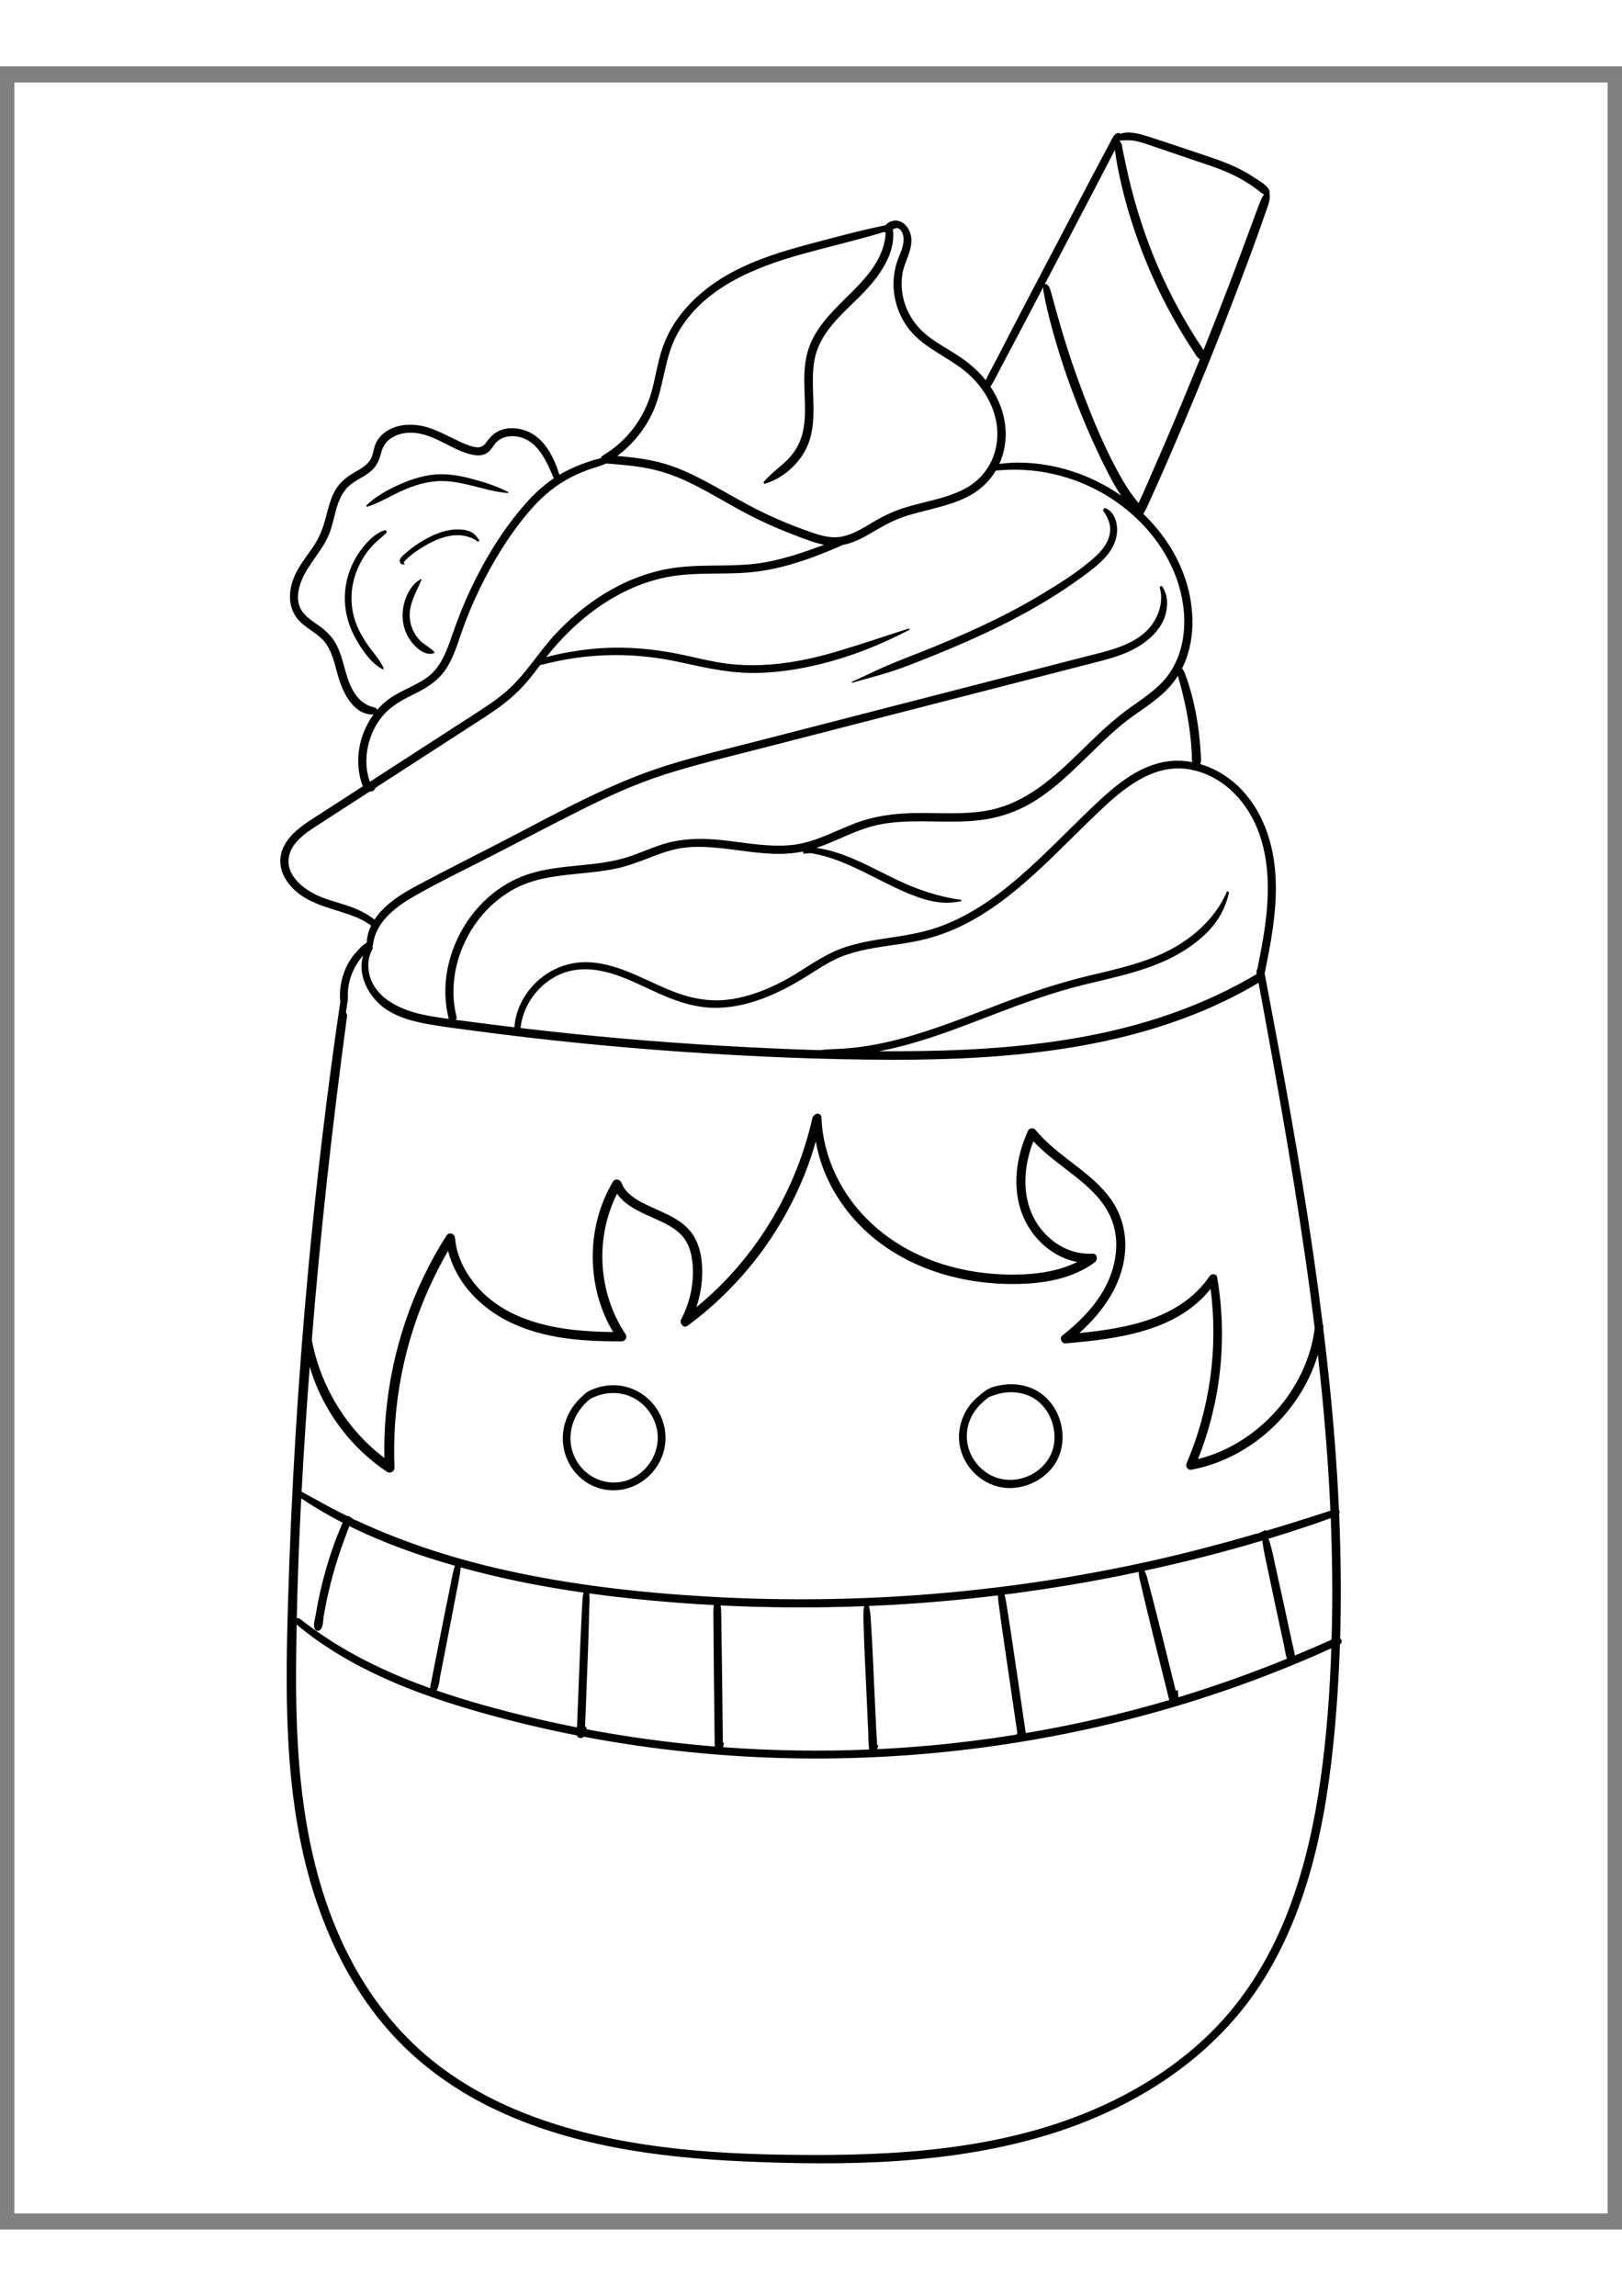 <?xml version="1.0" encoding="utf-8"?>
<!-- Generator: Adobe Illustrator 27.5.0, SVG Export Plug-In . SVG Version: 6.00 Build 0)  -->
<svg xmlns="http://www.w3.org/2000/svg" xmlns:xlink="http://www.w3.org/1999/xlink" viewBox="0 0 3000 4000" width="595" height="842" preserveAspectRatio="xMidYMid meet" data-scaled="true">
<rect x="0" y="0" width="3000" height="4000" fill="#808080" stroke="none"/>
<g id="Layer_3">
	<rect x="26.643" y="29.786" style="fill:#FFFFFF;" width="2946.714" height="3940.429"/>
</g>
<g id="Layer_2">
	<g>
		<path d="M1118.892,2631.725c45.169,7.807,88.677-18.519,105.382-60.591c15.477-38.979,3.173-84.239-29.318-110.62
			c-18.133-14.723-40.664-22.573-64.086-21.674c-11.951,0.459-23.796,3.021-34.84,7.599c-0.208,0.086-0.417,0.176-0.626,0.263
			c-0.24,0.098-0.483,0.196-0.727,0.305c-4.609,1.942-9.281,4.136-12.982,7.518c-1.071,0.979-2.074,2.028-3.028,3.125
			c-7.997,6.767-14.977,14.74-20.79,23.449c-11.998,17.974-18.038,39.953-16.783,61.532
			C1043.645,2586.47,1075.073,2624.151,1118.892,2631.725z M1067.214,2492.311c5.056-8.732,11.35-16.55,18.76-23.398
			c2.014-1.861,4.114-3.635,6.244-5.373c2.241-0.875,4.462-1.775,6.615-2.759c8.152-3.724,17.157-6.181,26.069-7.131
			c17.815-1.898,35.805,1.69,51.157,11.02c29.939,18.195,46.417,54.223,38.591,88.623c-8.53,37.492-41.737,66.087-80.859,65.365
			c-37.987-0.7-69.675-28.659-77.03-65.509C1052.606,2532.326,1056.619,2510.611,1067.214,2492.311z"/>
		<path d="M1870.325,2628.882c41.135-1.294,80.592-28.113,91.631-68.66c10.755-39.503-4.848-85.269-39.239-108.117
			c-19.608-13.026-44.092-17.341-67.199-14.147c-10.752,1.486-23.151,4.198-32.152,10.546c-4.633,3.268-9.338,6.629-13.31,10.703
			c-11.127,8.414-20.099,20.115-26.125,32.224c-9.81,19.718-12.883,42.111-7.81,63.621
			C1786.238,2597.952,1825.973,2630.278,1870.325,2628.882z M1793.305,2504.789c6.885-18.59,20.079-32.219,35.356-43.885
			c6.826-2.766,13.994-5.261,21.097-6.92c16.974-3.966,35.17-2.891,51.424,3.504c33.045,13.003,51.355,49.013,49.003,83.448
			c-2.456,35.949-30.04,63.312-64.389,70.996c-37.447,8.378-73.86-10.935-90.094-45.345
			C1786.503,2547.09,1785.845,2524.929,1793.305,2504.789z"/>
		<path d="M2478.688,2906.873c2.221-76.54,1.411-153.146-1.852-229.665c1.403-2.378,1.15-5.494-0.33-7.593
			c-3.635-81.212-10.013-162.321-18.47-243.143c-3.267-31.222-6.856-62.408-10.672-93.569c0.066-0.556,0.14-1.11,0.204-1.668
			c0.219-1.914-0.182-3.455-0.977-4.631c-20.987-169.799-49.574-338.706-80.772-506.865c-8.805-47.463-17.916-94.869-26.759-142.325
			c14.158-69.895,27.844-141.35,16.59-212.676c-9.763-61.876-39.724-121.698-94.046-155.664
			c-12.958-8.102-27.068-14.539-41.772-18.877c2.736-6.177,1.245-13.933,0.886-20.493c-0.429-7.837-1.025-15.664-1.783-23.476
			c-1.547-15.937-3.691-31.843-6.647-47.581c-2.893-15.398-6.265-30.794-10.712-45.823c-2.342-7.914-4.727-15.868-7.592-23.611
			c-1.907-5.153-3.808-11.668-7.685-15.856c24.934-49.551,23.76-110.438,6.85-162.942c-15.141-47.013-43.146-88.931-78.654-123.019
			c4.869-6.81,7.856-14.428,11.384-22.204c4.645-10.239,9.266-20.49,13.865-30.75c8.364-18.662,16.542-37.407,24.666-56.175
			c16.556-38.243,32.794-76.624,48.718-115.135c32.044-77.498,62.688-155.561,91.981-234.14
			c8.214-22.034,16.446-44.072,24.262-66.25c3.737-10.603,7.449-21.214,11.138-31.833c3.81-10.969,8.949-22.308,7.96-33.99
			c-0.081-0.955-0.436-1.83-0.968-2.557c0.778-1.248,1.034-2.776,0.363-4.438c-4.194-10.381-17.61-17.423-26.656-23.448
			c-10.881-7.247-22.279-13.72-34.079-19.347c-24.053-11.471-49.555-19.505-74.767-27.966c-27.307-9.164-54.602-18.36-81.995-27.266
			c-16.176-5.259-40.844-13.828-58.711-7.02c-0.603-1.345-1.949-2.186-3.476-1.782c-7.177,1.898-9.367,7.004-12.674,13.207
			c-4.452,8.351-8.855,16.728-13.282,25.091c-8.117,15.334-16.236,30.666-24.352,46.001c-16.479,31.139-32.72,62.406-49.071,93.612
			c-32.702,62.412-65.741,124.661-98.053,187.276c-9.167,17.762-18.333,35.525-27.5,53.287
			c-6.618,12.825-14.017,25.606-20.115,38.825c-0.52-0.653-1.035-1.309-1.564-1.955c-14.104-17.251-31.231-31.496-49.82-43.677
			c-19.185-12.572-39.765-23.272-57.681-37.702c-33.766-27.196-52.189-70.458-44.938-113.786
			c3.756-22.443,19.013-43.599,16.233-66.87c-2.091-17.509-16.476-35.93-36.063-30.136c-4.92,1.455-8.652,4.005-11.428,7.53
			c-46.799,9.586-93.123,22.133-139.245,34.374c-49.804,13.219-99.65,28.335-145.201,52.889
			c-38.53,20.77-73.614,48.883-99.421,84.454c-13.074,18.021-23.278,38.04-30.091,59.241c-8.111,25.241-11.723,51.625-18.881,77.119
			c-13.849,49.326-45.936,91.726-90.121,117.824c-2.068,1.222-3.2,2.941-3.604,4.767c-0.359,0.084-0.699,0.157-1.07,0.246
			c-8.306,2.004-16.498,4.485-24.566,7.298c-14.812,5.165-29.37,11.311-43.195,18.738c-2.674,1.436-5.3,2.947-7.901,4.496
			c-9.435-30.905-25.927-64.93-56.351-79.083c-13.832-6.435-29.502-8.807-44.52-5.69c-15.411,3.2-25.632,12.43-34.358,24.969
			c-5.95,8.55-13.033,10.414-22.974,8.197c-9.854-2.198-19.318-6.597-28.422-10.837c-18.166-8.461-35.814-18.266-54.92-24.534
			c-28.234-9.262-63.385-8.32-86.306,12.892c-4.658,4.31-8.61,9.577-11.356,15.302c-4.01,8.36-4.6,17.604-7.986,26.128
			c-5.913,14.886-21.815,22.156-34.669,29.958c-13.877,8.424-25.663,18.515-33.538,32.949c-8.123,14.889-12.095,31.562-16.38,47.837
			c-4.682,17.781-10.43,34.262-20.302,49.904c-10.445,16.549-23.166,31.648-32.614,48.831
			c-17.645,32.086-21.272,71.748,8.328,97.841c14.008,12.349,31.778,20.676,43.281,35.752
			c12.874,16.872,17.273,38.568,22.845,58.577c8.602,30.893,27.961,75.614,66.538,74.209c-8.031,10.976-14.485,23.124-19.251,35.887
			c-9.93,26.591-11.939,56.478-4.743,84c1.091,4.172,2.253,8.862,4.3,12.942c-1.435,0.927-2.869,1.855-4.304,2.782
			c-23.487,15.181-46.973,30.363-70.459,45.544c-18.542,11.985-38.118,23.415-53.919,39.039
			c-14.018,13.862-24.423,31.824-24.061,52.044c0.355,19.895,11.026,37.831,25.113,51.267
			c32.32,30.828,77.022,35.385,116.599,52.049c9.263,3.9,18.215,8.781,26.21,14.901c-1.011,2.092-1.958,4.221-2.816,6.401
			c-3.231,8.204-4.87,16.722-5.322,25.47c-6.815,3.272-13.956,11.24-17.343,14.866c-8.366,8.957-15.418,19.179-20.558,30.31
			c-5.036,10.905-8.594,22.345-10.282,34.248c-0.819,5.775-1.309,11.583-1.265,17.42c0.028,3.667-0.177,7.525,0.835,10.84
			c-24.253,164.176-43.93,328.949-59.303,494.242c-19.089,205.259-31.507,411.163-37.593,617.214
			c-5.662,191.693-7.18,389.558,59.242,572.281c28.935,79.597,70.11,155.094,126.101,218.956
			c52.532,59.917,117.855,107.712,189.243,142.774c144.147,70.799,307.957,92.904,466.759,100.052
			c188.797,8.498,385.507,6.119,567.53-50.175c160.015-49.488,306.848-143.12,396.393-287.427
			c91.654-147.706,120.359-325.104,133.622-495.604c3.184-40.942,5.391-81.929,6.736-122.936
			C2483.085,2915.252,2482.09,2909.751,2478.688,2906.873z M2329.761,1420.838c22.464,65.503,16.46,135.935,4.562,202.906
			c-2.692,15.152-5.68,30.25-8.713,45.337c-1.249,1.522-1.922,3.563-1.472,5.983c0.043,0.232,0.086,0.464,0.129,0.696
			c-0.108,0.534-0.215,1.069-0.323,1.604c-0.106,0.527-0.154,1.035-0.163,1.527c-91.562,54.347-192.403,89.699-296.544,110.934
			c-107.205,21.86-216.839,29.422-326.069,31.011c-25.133,0.366-50.276,0.451-75.422,0.316c17.287-3.247,34.427-7.264,51.407-11.888
			c55.205-15.031,108.512-36.081,161.884-56.492c53.7-20.536,107.633-40.112,163.498-53.974
			c56.253-13.958,114.299-24.949,166.298-51.657c24.4-12.532,47.301-28.538,66.375-48.333c18.99-19.708,31.829-43.592,37.693-70.346
			c0.505-2.303-3.019-4.138-4.05-1.708c-18.565,43.761-55.815,79.268-96.623,102.445c-49.353,28.029-105.821,39.641-160.424,52.85
			c-54.708,13.234-107.634,31.086-160.217,51.059c-52.127,19.799-103.934,40.627-157.314,56.893
			c-29.219,8.903-58.924,16.361-89.104,21.179c-14.97,2.389-30.082,4.127-45.206,5.167c-14.757,1.015-29.568,1.029-44.24,2.831
			c-58.495-1.736-116.964-4.468-175.329-7.797c-125.896-7.181-251.573-18.185-376.801-32.994c-0.261-0.031-0.522-0.063-0.783-0.094
			c5.423-52.927,48.6-100.08,101.789-107.464c58.747-8.156,113.396,26.73,165.356,48.45c27.908,11.666,56.893,20.598,87.336,21.567
			c32.401,1.031,64.706-6.136,94.867-17.601c30.979-11.776,59.794-27.956,87.718-45.664c14.708-9.327,29.407-18.771,45.124-26.338
			c15.376-7.403,31.75-12.459,48.349-16.295c32.165-7.433,65.149-10.251,97.538-16.466c29.001-5.565,56.967-14.667,83.698-27.218
			c52.561-24.679,98.633-61.25,141.297-100.19c43.586-39.781,84.118-82.745,127.36-122.886c44.167-41,98.643-81.262,162.44-67.15
			C2266.21,1314.427,2310.198,1363.791,2329.761,1420.838z M2186.342,1155.739c3.724,15.265,7.238,30.557,9.95,46.038
			c2.655,15.148,4.813,30.375,6.264,45.686c0.701,7.402,1.257,14.819,1.664,22.243c0.288,5.276-0.333,11.515,0.981,16.909
			c-8.984-1.731-18.118-2.656-27.287-2.664c-31.617-0.031-61.839,11.708-88.19,28.55c-26.289,16.802-49.311,38.205-71.803,59.67
			c-22.279,21.26-44.013,43.08-66.022,64.619c-43.011,42.092-87.28,83.789-138.256,116.198
			c-24.875,15.815-51.269,29.313-79.148,38.985c-31.249,10.841-63.783,15.631-96.366,20.529
			c-33.922,5.1-67.899,11.127-99.122,25.972c-31.171,14.82-58.76,36.218-89.249,52.358c-30.66,16.229-63.558,29.186-98.036,34.242
			c-32.195,4.721-63.86,0.609-94.482-9.924c-56.353-19.382-108.77-56.575-170.008-58.609
			c-55.751-1.852-106.689,32.788-127.511,84.269c-4.695,11.608-7.36,23.679-8.264,36.123c-27.251-3.274-54.484-6.709-81.695-10.301
			c-8.847-1.168-17.724-2.282-26.604-3.428c1.201-1.573,1.768-3.668,1.148-6.148c-15.506-62.018,2.109-128.909,40.639-179.112
			c19.42-25.302,44.466-46.359,73.166-60.354c36.218-17.66,77.115-21.291,116.637-25.262c21.274-2.138,42.614-4.371,63.574-8.706
			c20.567-4.254,40.092-11.362,59.615-18.968c19.654-7.657,39.433-15.264,60.324-18.774c20.13-3.383,40.807-3.036,61.093-1.451
			c41.728,3.259,83.032,12.442,125.036,11.799c13.703-0.21,27.328-1.629,40.713-4.345c0.022,1.041,0.419,2.081,1.161,2.833
			c-0.252-0.255,0.326,3.004,0.267,2.639c0.015,0.095,0.157,0.066,0.161-0.022c0.14-2.809,1.382-1.413,3.518-1.574
			c1.729-0.13,3.456-0.822,5.251-0.885c5.128-0.18,10.526,1.222,15.529,2.253c9.95,2.051,19.726,4.849,29.349,8.092
			c19.882,6.699,39.031,15.563,57.863,24.76c37.026,18.084,73.304,38.886,113.032,50.608c21.689,6.399,43.877,7.937,66.09,3.201
			c1.631-0.348,1.022-2.478-0.36-2.66c-40.48-5.344-79.902-18.78-116.688-36.235c-37.254-17.677-73.276-38.42-112.732-50.985
			c-10.934-3.482-22.095-6.276-33.421-8.145c-1.271-0.21-2.569-0.435-3.882-0.651c17.467-5.839,34.318-13.409,51.198-20.733
			c18.824-8.167,37.874-15.986,57.887-20.752c20.85-4.965,42.255-6.738,63.636-7.302c42.384-1.12,84.959,2.627,127.208-2.168
			c37.842-4.295,73.14-16.395,105.328-36.79c29.482-18.681,55.519-42.272,80.594-66.394c25.569-24.597,50.375-50.079,77.662-72.812
			c29.687-24.732,65.414-43.081,90.967-72.526c5.147-5.932,9.73-12.177,13.833-18.655c0.696,2.539,1.498,5.002,2.09,7.202
			C2182.573,1141.359,2184.58,1148.511,2186.342,1155.739z M2071.074,137.25c9.695-0.402,18.893-1.297,28.873,0.709
			c11.645,2.341,22.848,6.425,34.048,10.295c25.255,8.725,50.566,17.279,75.88,25.832c23.455,7.925,47.256,15.37,69.626,26.093
			c10.945,5.247,21.548,11.219,31.702,17.871c4.687,3.07,9.286,6.277,13.777,9.628c4.188,3.124,8.122,7.189,13.025,9.035
			c-4.816,6.278-7.23,13.546-10.193,21.175c-4.074,10.492-7.823,21.12-11.757,31.666c-7.151,19.17-14.196,38.379-21.341,57.552
			c-14.644,39.296-29.619,78.468-44.923,117.511c-7.849,20.023-15.775,40.016-23.776,59.978c-0.51-0.772-1.041-1.558-1.587-2.374
			c-4.096-6.118-8.119-12.284-12.071-18.495c-7.657-12.034-15.037-24.245-22.141-36.613c-14.436-25.134-27.731-50.931-39.851-77.26
			c-24.357-52.915-43.396-107.999-57.933-164.383c-4.136-16.041-7.799-32.182-11.168-48.399c-1.588-7.644-3.268-15.269-4.783-22.929
			c-1.176-5.951-1.156-12.41-5.871-15.873C2070.76,137.928,2070.937,137.592,2071.074,137.25z M2024.175,227.507
			c9.27-17.706,18.427-35.471,27.621-53.216l10.284-19.847c0.951,7.121,2.043,14.232,3.216,21.319
			c2.403,14.52,5.575,28.95,8.893,43.286c6.639,28.687,14.855,57.014,24.269,84.911c18.761,55.597,42.552,109.572,71.11,160.833
			c7.837,14.068,16.032,27.937,24.576,41.588c4.394,7.021,8.88,13.983,13.458,20.886c3.376,5.09,6.326,11.255,11.618,14.201
			c-20.773,51.495-42.065,102.78-63.984,153.8c-9.286,21.615-18.735,43.158-28.126,64.727c-4.493,10.32-9.01,20.63-13.55,30.93
			c-2.431,5.515-5.293,11.074-7.742,16.753c-1.06-1.476-2.227-2.857-3.24-4.102c-9.354-11.479-17.612-23.713-25.092-36.486
			c-31.107-53.114-55.162-111.427-76.757-168.944c-12.392-33.008-23.754-66.441-33.943-100.194
			c-4.953-16.407-9.742-32.878-14.306-49.397c-2.346-8.494-4.454-17.06-7.031-25.486c-2.09-6.833-3.023-15.712-9.2-19.961
			c-1.256-0.864-2.99-0.591-4.172,0.307C1962.776,344.78,1993.476,286.143,2024.175,227.507z M1854.021,551.518l24.427-45.957
			c16.535-31.109,32.8-62.36,49.141-93.571c0.773-1.477,1.547-2.954,2.32-4.432c-1.154,4.742,0.452,10.025,1.262,14.879
			c1.297,7.762,2.984,15.396,4.784,23.056c3.585,15.261,7.363,30.477,11.601,45.57c8.473,30.171,17.838,60.102,28.375,89.617
			c20.843,58.381,45.061,115.874,73.37,171.045c6.689,13.035,13.781,25.887,21.792,38.163c0.933,1.43,1.919,2.824,2.878,4.236
			c-0.661-0.463-1.31-0.946-1.974-1.404c-55.139-38.071-121.742-59.9-188.87-60.021c-11.624-0.021-23.27,0.958-34.808,2.564
			c5.208-11.409,8.795-23.741,10.547-36.767c5.093-37.868-5.971-74.946-26.924-106.084
			C1840.21,579.392,1846.822,565.061,1854.021,551.518z M1208.887,635.984c19.789-45.534,19.543-97.189,43.786-141.074
			c46.966-85.013,142.538-123.146,231.266-147.838c50.234-13.98,101.185-25.592,151.079-40.749c0.888,0.694,2.052,1.091,3.23,1.118
			c-4.31,71.361-71.939,111.561-113.399,163.262c-10.691,13.332-19.913,27.565-26.406,43.421
			c-6.869,16.772-9.703,34.782-10.596,52.807c-1.783,35.971,4.934,72.929-2.783,108.465c-4.261,19.619-13.549,36.52-27.486,50.923
			c-14.215,14.691-31.512,25.957-44.602,41.706c-1.323,1.592-0.127,4.392,2.156,3.704c34.009-10.244,65.193-38.454,78.852-71.234
			c14.437-34.648,10.195-73.132,9.529-109.673c-0.339-18.632,0.054-37.488,4.661-55.645c4.496-17.719,13.23-33.767,24.076-48.385
			c21.752-29.317,50.955-51.93,74.983-79.207c25.173-28.577,49.547-66.716,44.218-106.441c2.427-0.784,4.862-1.544,7.283-2.348
			c1.307,0.311,2.499,0.748,3.473,1.286c8.407,4.645,9.729,16.403,8.801,24.96c-1.312,12.084-7.363,23.367-11.327,34.705
			c-3.333,9.533-5.354,19.407-6.392,29.445c-4.182,40.402,10.965,82.216,40.333,110.287c30.938,29.572,72.542,44.623,103.106,74.724
			c29.405,28.958,49.374,68.206,47.863,110.142c-1.487,41.299-23.371,77.091-59.787,96.576
			c-34.727,18.581-74.906,23.559-112.081,35.326c-19.49,6.169-37.652,14.6-55.263,24.946c-18.475,10.854-36.953,23.12-58.128,27.944
			c-23.989,5.465-47.487-3.458-69.827-11.458c-23.306-8.346-46.229-17.726-68.684-28.147
			c-43.661-20.261-84.178-46.071-126.957-67.973c-20.927-10.715-42.603-20.296-65.204-26.897
			c-23.675-6.914-48.205-10.445-72.699-12.912c-4.747-0.478-9.499-0.904-14.252-1.31
			C1170.804,698.611,1194.361,669.409,1208.887,635.984z M638.739,1117.627c-4.41-16.037-8.494-32.316-16.036-47.242
			c-7.292-14.433-18.07-25.251-30.968-34.742c-12.62-9.287-27.348-17.505-35.17-31.655c-8.856-16.019-5.687-35.579,0.67-51.877
			c13.021-33.383,41.369-57.971,53.391-92.126c10.055-28.565,11.576-64.574,36.327-85.374c11.125-9.349,24.872-15,36.356-23.891
			c12.882-9.972,18.052-21.634,21.941-37.113c7.407-29.484,38.518-39.348,66.215-35.388c36.423,5.209,65.53,31.635,100.972,39.703
			c8.16,1.857,16.891,2.409,24.715-1.046c8.22-3.63,12.464-10.716,17.52-17.706c9.584-13.249,26.158-17.216,41.732-14.603
			c38.546,6.468,54.057,45.216,67.936,77.169c-19.745,13.308-37.325,29.719-53.025,47.627
			c-41.583,47.429-75.256,102.956-101.992,159.93c-13.542,28.858-24.763,58.516-35.183,88.617
			c-9.446,27.287-20.584,55.289-44.986,72.615c-23.351,16.58-51.552,24.669-74.1,42.591c-6.388,5.077-12.227,10.759-17.513,16.909
			c-0.417-2.054-1.845-3.836-4.545-4.414C659.821,1178.507,646.874,1147.209,638.739,1117.627z M679.1,1265.187
			c3.42-21.845,12.197-43.049,25.791-60.545c15.251-19.63,35.607-31.323,57.559-42.126c23.222-11.429,45.08-23.612,60.385-45.163
			c14.714-20.718,22.17-45.624,30.386-69.373c9.409-27.201,20.374-53.831,32.905-79.743
			c24.576-50.819,54.631-100.297,91.148-143.474c19.926-23.56,42.556-44.495,69.449-59.861
			c13.605-7.773,27.941-14.108,42.647-19.481c10.144-3.706,21.627-6.156,31.448-11.062c25.846,2.004,51.754,3.979,77.232,8.961
			c25.093,4.906,49.145,13.131,72.273,23.986c45.418,21.317,87.379,49.226,132.625,70.945
			c23.522,11.291,47.572,21.517,72.019,30.635c15.826,5.902,32.541,12.65,49.585,15.812
			c-35.732,12.945-71.539,25.614-109.117,32.361c-52.894,9.497-106.768,3.149-159.948,9.208
			c-87.918,10.016-166.258,58.018-226.298,121.476c-32.765,34.63-56.937,77.108-93.176,108.395
			c-19.27,16.637-40.831,30.347-62.164,44.137c-22.752,14.707-45.505,29.414-68.257,44.121
			c-40.477,26.164-80.955,52.329-121.433,78.493c-0.539-2.228-1.696-4.595-2.296-6.764c-1.543-5.576-2.723-11.279-3.393-17.027
			C677.161,1287.879,677.352,1276.346,679.1,1265.187z M688.875,1632.521c1.19-2.073,0.815-3.982-0.292-5.328
			c0.735-0.886,1.255-2.017,1.418-3.39c5.115-43.045,43.615-70.856,78.454-90.637c48.33-27.441,98.853-51.468,148.243-76.944
			c51.945-26.795,103.72-53.96,155.934-80.228c50.827-25.57,102.534-49.118,156.776-66.539
			c55.532-17.835,112.445-31.294,168.903-45.82c57.537-14.803,115.074-29.606,172.611-44.409
			c114.603-29.485,229.205-58.969,343.807-88.454c28.768-7.401,57.546-14.769,86.304-22.208
			c25.162-6.51,50.805-12.233,75.146-21.482c40.992-15.576,83.856-48.193,82.347-96.773c-0.315-10.145-3.191-19.236-8.378-27.931
			c-1.563-2.62-5.772-0.909-4.95,2.087c6.026,21.964,0.289,44.694-11.658,63.59c-12.875,20.363-33.621,33.634-55.544,42.637
			c-24.184,9.931-50.012,15.572-75.268,22.028c-28.308,7.237-56.595,14.557-84.89,21.843
			c-114.125,29.385-228.25,58.77-342.374,88.154l-171.187,44.077c-56.092,14.443-112.602,27.859-167.955,44.983
			c-109.102,33.753-209.196,90.91-310.234,143.052c-51.03,26.335-102.446,52.041-153.105,79.083
			c-29.167,15.569-61.692,35.271-80.346,63.893c-15.149-12.186-32.825-20.056-51.272-26.217
			c-19.928-6.655-40.904-11.447-59.668-21.12c-17.544-9.044-34.392-21.97-43.313-40.011c-8.645-17.482-5.028-36.917,6.534-52.086
			c12.555-16.471,30.93-27.636,48.056-38.71c22.75-14.711,45.5-29.422,68.25-44.133c7.477-4.834,14.953-9.669,22.429-14.503
			c3.477,0.374,6.983-0.657,9.225-3.734c0.767-1.052,1.23-2.121,1.462-3.177c34.094-22.046,68.188-44.093,102.283-66.139
			c22.383-14.473,44.766-28.947,67.149-43.421c21.145-13.674,42.635-26.969,62.856-42.003
			c19.621-14.587,37.164-30.976,52.602-49.954c6.802-8.361,13.312-16.95,19.838-25.524c0.352-0.06,0.69-0.112,1.065-0.185
			c5.574-1.098,11.058-2.664,16.595-3.946c11.471-2.656,23.027-5.008,34.635-6.984c23.059-3.925,46.347-6.152,69.717-6.997
			c46.552-1.682,92.569,3.096,138.011,13.148c46.005,10.176,91.19,20.278,138.608,19.651c46.484-0.614,92.687-8.831,137.438-21.074
			c51.163-13.997,99.241-34.134,146.304-58.41c1.399-0.722,0.433-3.031-1.075-2.55c-44.489,14.181-88.764,29.382-133.548,42.613
			c-44.559,13.165-90.406,22.69-136.925,24.64c-23.401,0.981-46.965,0.124-70.17-3.136c-23.386-3.286-46.354-8.893-69.385-14.006
			c-45.129-10.019-90.794-15.769-137.084-14.817c-25.739,0.529-51.441,3.125-76.821,7.416c-12.398,2.096-24.737,4.595-36.929,7.678
			c-3.059,0.773-6.132,1.543-9.193,2.356c3.924-5.006,7.91-9.965,12.033-14.816c54.75-64.416,127.601-116.886,211.77-133.247
			c50.67-9.849,102.601-3.969,153.723-8.808c50.924-4.821,99.92-20.745,146.953-40.267c8.035-3.335,16.013-6.76,23.944-10.308
			c18.84-3.465,36.133-12.496,52.625-22.151c19.165-11.221,37.844-22.299,58.968-29.495c39.048-13.301,80.907-18.364,118.132-36.886
			c22.733-11.311,40.97-28.183,53.361-48.864c64.216-6.816,129.504,5.764,186.733,35.773
			c59.156,31.019,109.329,79.905,138.036,140.58c28.281,59.774,35.497,137.355-1.464,195.131
			c-21.053,32.909-55.692,51.723-85.977,74.836c-27.925,21.312-53.03,45.872-78.121,70.375
			c-50.732,49.543-103.877,99.452-176.342,112.067c-41.51,7.227-84.055,4.009-125.953,4.256
			c-41.923,0.247-82.342,5.068-121.499,20.684c-37.755,15.057-74.152,35.048-115.323,38.788
			c-41.032,3.727-81.891-4.299-122.507-8.903c-41.215-4.672-81.268-4.208-120.804,9.569c-19.628,6.84-38.638,15.38-58.48,21.619
			c-20.254,6.368-41.241,9.894-62.289,12.376c-41.692,4.915-84.59,6.398-124.585,20.342c-29.767,10.378-56.759,27.76-79.148,49.897
			c-44.659,44.155-71.733,107.076-70.391,170.115c0.33,15.461,2.443,30.893,6.193,45.892c0.038,0.153,0.088,0.293,0.133,0.439
			c-15.825-2.152-31.615-4.563-47.208-7.8c-46.048-9.557-99.444-35.197-101.594-89.22
			C680.783,1653.177,683.252,1642.317,688.875,1632.521z M640.989,1763.101c0.407-3.033,0.829-6.064,1.239-9.097
			c-1.718-1.981-2.645-4.698-2-7.934c0.495-2.482,0.97-4.955,1.398-7.43c-0.25-1.314-0.194-2.782,0.29-4.389
			c0.401-1.332,0.682-2.61,0.885-3.88c0.252-2.377,0.428-4.767,0.475-7.184c0.016-0.808,0.116-1.56,0.288-2.258
			c-0.056-0.773-0.104-1.552-0.12-2.341c-0.117-5.805,0.199-11.652,1.097-17.39c1.755-11.207,5.248-22.208,10.395-32.319
			c4.616-9.066,10.245-17.477,17.04-25.019c-12.237,36.301,10.773,78.489,41.465,99.336c22.148,15.044,48.598,22.376,74.642,27.193
			c29.702,5.494,59.83,9.042,89.759,13.05c129.285,17.313,259.193,30.2,389.321,39.154c126.521,8.705,253.447,14.082,380.28,14.357
			c112.727,0.245,225.854-4.792,337.206-23.277c109.335-18.15,217.042-50.089,314.853-102.916
			c9.55-5.158,18.954-10.578,28.257-16.167c35.716,192.564,70.54,385.565,96.384,579.722c2.612,19.618,5.113,39.255,7.522,58.906
			c-11.405,92.889-74.488,176.955-156.712,219.676c-18.791,9.763-38.63,17.181-59.116,22.315
			c42.398-106.676,54.799-222.933,35.317-336.303c-1.205-7.012-10.601-6.702-13.93-1.821
			c-53.549,78.49-151.798,96.448-240.906,105.196c45.672-40.964,82.406-93.704,84.884-156.974
			c1.276-32.575-7.939-64.606-27.016-91.084c-17.346-24.077-40.265-42.955-63.561-60.998c-26.702-20.682-54.288-40.75-75.819-67.076
			c-3.233-3.953-11.078-2.942-13.206,1.702c-19.265,42.033-27.887,89.782-16.983,135.321c9.476,39.576,35.118,74.574,70.909,94.308
			c11.556,6.371,24,10.948,36.856,13.416c-30.774,15.334-65.528,21.391-99.98,22.889c-44.473,1.935-89.264-2.509-132.299-13.986
			c-82.7-22.056-156.858-71.441-201.26-145.611c-23.664-39.529-37.845-84.658-39.573-130.771c-0.284-7.563-9.901-8.804-13.047-3.646
			c-1.718,0.893-3.096,2.538-3.672,5.078c-25.827,113.97-82.647,219.944-164.334,303.643c-15.87,16.261-32.636,31.633-50.195,46.042
			c5.121-15.262,8.476-31.083,9.931-47.265c2.347-26.102,0.37-54.496-11.468-78.282c-18.369-36.91-60.022-48.591-94.263-65.554
			c-17.482-8.66-35.324-19.857-42.74-38.856c-2.621-6.715-11.767-8.938-15.862-2.073c-50.028,83.874-49.615,194.254,0.361,277.911
			c-97.039-0.736-206.581-16.057-265.531-101.932c-14.758-21.498-24.638-45.892-26.896-71.986
			c-0.717-8.285-11.101-11.727-15.851-4.293c-63.259,98.992-101.322,213.04-111.977,329.954c-2.454,26.932-3.349,53.974-2.8,81.001
			c-69.881-52.556-118.029-132.24-134.214-218.081C592.456,2157.148,614.607,1959.884,640.989,1763.101z M572.866,2404.638
			c16.731,56.597,47.619,108.558,89.797,150.688c16.295,16.277,34.229,30.866,53.331,43.722c5.661,3.809,13.996-1.199,13.707-7.865
			c-4.96-114.407,17.253-229.914,64.738-334.176c10.372-22.773,21.79-45.041,34.294-66.7c10.046,39.908,34.456,75.024,66.46,101.298
			c43.503,35.714,97.504,53.167,152.667,60.582c33.785,4.542,67.834,5.491,101.884,5.546c6.256,0.01,11.204-7.478,7.477-13.029
			c-51.18-76.235-57.215-178.224-15.959-259.902c17.01,23.862,46.158,35.128,72.849,47.244
			c16.269,7.385,33.034,15.441,45.627,28.441c17.215,17.773,21.598,43.438,21.864,67.297c0.347,31.15-7.283,61.9-21.815,89.421
			c-3.659,6.93,4.333,17.183,11.742,11.742c97.202-71.391,172.967-169.857,217.43-281.954c7.664-19.321,14.29-38.989,19.898-58.955
			c12.018,70.148,52.931,134.583,108.076,179.326c72.885,59.138,168.075,85.27,260.979,84.275
			c51.061-0.546,104.765-9.063,146.828-39.999c6.267-4.609,5.08-16.77-4.384-16.186c-45.908,2.834-87.756-26.423-108.401-66.325
			c-22.568-43.62-18.257-96.656-0.63-141.469c35.255,38.1,82.555,62.922,117.415,101.533c20.196,22.369,33.485,49.624,35.511,79.97
			c2.308,34.56-7.809,68.625-25.532,98.096c-18.888,31.41-45.497,57.275-74.11,79.827c-5.612,4.423-1.006,14.919,5.934,14.326
			c95.21-8.141,205.612-21.514,268.49-100.786c14.306,108.542-0.979,221.409-44.154,321.973c-2.926,6.815,1.848,13.723,9.446,12.287
			c98.121-18.552,183.015-90.306,222.055-181.645c4.361-10.203,8.022-20.52,11.07-30.982
			c10.845,95.874,18.991,192.083,23.273,288.452c-39.559,12.996-79.259,25.479-119.134,37.319c-0.412-0.534-0.803-1.083-1.209-1.622
			c-0.183,0.114-0.367,0.223-0.551,0.335c-0.231,0.157-0.474,0.304-0.726,0.443c-3.918,2.315-7.995,4.19-12.351,5.694
			c-1.053,0.363-2.148,0.501-3.24,0.455c-76.946,22.43-154.57,42.375-233.18,58.712c-128.544,26.713-258.817,44.944-389.756,54.546
			c-130.992,9.606-262.622,10.633-393.742,2.926c-125.437-7.373-251.046-21.596-373.768-49.102
			c-94.263-21.127-186.82-50.811-274.268-91.822c-1.275-0.205-2.531-0.621-3.706-1.268c-1.614-0.89-3.097-1.972-4.58-3.054
			l-4.582-3.055c0,0,0,0,0,0c-0.461-0.254-0.864-0.544-1.258-0.839c-0.58,0.213-1.158,0.43-1.75,0.625
			c-18.373-8.973-36.513-18.45-54.377-28.481c-10.191-5.723-20.512-11.205-30.739-16.863
			C561.915,2558.564,567.057,2481.53,572.866,2404.638z M1622.263,3104.066c-0.11-8.409-1.121-17.002-1.504-25.243l-1.575-33.909
			c-1.03-22.171-2.06-44.342-3.091-66.513c-1.03-22.168-1.84-44.36-3.154-66.512c-0.67-11.303-1.35-22.606-2.025-33.908
			c-0.613-10.269-0.935-21.048-3.953-30.97c14.451-0.608,28.898-1.311,43.339-2.129c65.332-3.699,130.549-9.535,195.51-17.473
			c0.076,9.147,1.718,18.55,2.897,27.474c1.492,11.288,2.986,22.581,4.615,33.85c3.255,22.514,6.567,45.02,9.85,67.53
			c6.123,41.977,12.312,83.945,18.511,125.912c-0.82,0.731-1.498,1.658-2.018,2.747c-53.214,8.569-106.723,15.311-160.408,20.146
			c-32.206,2.9-64.472,5.123-96.771,6.683c0.42-1.747,0.834-3.47,1.601-5.201C1624.623,3105.337,1623.746,3103.66,1622.263,3104.066
			z M1336.941,3099.209c-0.461-41.504-0.921-83.009-1.382-124.514c-0.251-22.582-0.603-45.162-0.948-67.743
			c-0.172-11.29-0.295-22.583-0.517-33.871c-0.173-8.806,0.074-18.217-1.212-27.103c88.415,4.401,177.025,4.844,265.482,1.377
			c-2.03,10.032-1.474,20.46-1.15,30.626c0.361,11.303,0.717,22.606,1.083,33.908c0.732,22.612,1.981,45.216,3.002,67.817
			c1.022,22.606,2.044,45.211,3.066,67.817c0.511,11.303,1.022,22.606,1.533,33.909c0.461,10.191,0.163,20.841,1.675,30.971
			c-89.968,3.768-180.153,2.356-269.953-4.325c0.316-2.248,0.525-4.509,1.166-6.743
			C1339.144,3100.088,1338.061,3099.125,1336.941,3099.209z M1878.274,2953.45c-3.279-22.06-6.557-44.121-9.836-66.182
			c-1.67-11.234-3.462-22.454-5.298-33.662c-1.485-9.069-2.621-18.75-5.225-27.719c62.024-7.833,123.807-17.565,185.22-29.224
			c21.083-4.002,42.129-8.243,63.138-12.683c-0.411,8.516,2.645,17.676,4.491,25.716c2.336,10.173,4.69,20.337,7.153,30.48
			c5.027,20.698,9.961,41.422,15.109,62.09c9.848,39.544,19.715,79.085,29.573,118.627c-19.353,5.705-38.784,11.178-58.311,16.352
			c-68.286,18.092-137.404,33.015-207.056,44.781C1890.941,3039.163,1884.642,2996.302,1878.274,2953.45z M2148.376,2898.034
			c-5.039-20.242-10.285-40.434-15.442-60.646c-2.578-10.107-5.248-20.186-7.952-30.26c-2.189-8.152-3.811-17.827-8.17-25.374
			c73.403-15.78,146.272-34.292,218.212-55.785c-0.06,0.478-0.081,0.982-0.017,1.534c2.141,18.318,6.625,36.458,10.38,54.498
			c3.826,18.384,7.623,36.774,11.586,55.128l11.608,53.767c2.027,9.387,4.054,18.775,6.081,28.163
			c1.783,8.259,2.823,17.433,5.596,25.514c-65.799,26.753-132.695,50.612-200.676,71.244c-0.356-3.89-0.974-7.781-0.859-11.83
			c0.044-1.549-2.156-2.12-2.906-0.787c-0.293,0.521-0.6,1.026-0.914,1.525C2166.064,2969.161,2157.228,2933.596,2148.376,2898.034z
			 M1082.181,3070.844c-0.011,0.006-0.022,0.01-0.034,0.015c1.578-40.233,3.121-80.467,4.599-120.705
			c0.811-22.098,1.711-44.194,2.299-66.299c0.3-11.266,0.649-22.532,0.9-33.8c0.183-8.242,1.147-17.799-0.26-26.327
			c54.246,7.491,108.775,13.017,163.294,17.209c22.405,1.723,44.831,3.169,67.269,4.382c-1.204,9.106-0.743,18.717-0.707,27.762
			c0.046,11.29,0.168,22.581,0.253,33.871c0.169,22.582,0.329,45.163,0.592,67.743l1.536,132.172
			c-79.57-6.472-158.791-17.125-237.227-31.95c0.103-0.632,0.208-1.264,0.32-1.896
			C1085.322,3071.289,1083.758,3070.132,1082.181,3070.844z M1079.275,2822.263c-2.119,8.073-2.073,17.095-2.572,25.192
			c-0.694,11.258-1.151,22.535-1.726,33.8c-1.151,22.526-2.009,45.063-2.933,67.6c-1.677,40.898-3.287,81.798-4.862,122.699
			c-40.169-7.924-80.124-16.942-119.802-27.067c-46.988-11.99-93.968-25.354-139.991-41.288c4.69-6.451,5.913-22.141,6.686-26.055
			c6.395-32.34,12.698-64.697,18.973-97.061c3.469-17.892,6.891-35.791,10.256-53.702c3.149-16.759,7.231-33.715,8.829-50.746
			c9.801,2.708,19.604,5.321,29.398,7.84C946.624,2800.218,1012.722,2812.752,1079.275,2822.263z M557.14,2648.044
			c24.561,16.489,50.192,31.425,76.599,45.015c-2.024,3.718-3.367,8.165-4.746,11.364c-3.478,8.064-6.636,16.252-9.68,24.489
			c-6.644,17.979-12.543,36.201-17.699,54.662c-5.043,18.055-9.42,36.296-13.119,54.675c-1.849,9.189-3.53,18.413-5.038,27.664
			c-1.278,7.841-5.576,18.917,0.381,25.354c1.668,1.802,4.781,2.152,6.857,0.885c7.435-4.536,6.429-16.814,7.734-24.634
			c1.543-9.245,3.26-18.461,5.144-27.643c3.851-18.763,8.411-37.379,13.661-55.8c5.135-18.018,10.87-35.89,17.211-53.519
			c3.305-9.19,6.794-18.313,10.195-27.468c0.289-0.777,0.82-2.182,1.345-3.861c62.351,30.845,128.715,54.453,195.376,73.376
			c-4.551,14.656-6.977,30.092-10.049,45.088c-3.307,16.14-6.606,32.28-9.819,48.439c-6.428,32.328-12.865,64.653-19.173,97.005
			c-1.495,7.664-2.989,15.327-4.484,22.991c-0.72,3.694-2.485,8.812-1.926,13.035c-70.587-25.201-138.717-56.744-200.906-99.077
			c-13.641-9.285-27.018-18.944-39.971-29.168c-1.975-1.559-4.228-1.721-6.158-1.062
			C550.442,2795.917,553.307,2721.955,557.14,2648.044z M2442.992,3163.545c-11.643,83.805-29.739,167.21-60.063,246.369
			c-30.212,78.868-73.512,152.967-132.053,214.193c-57.187,59.808-126.717,106.73-201.307,142.091
			c-170.547,80.85-362.604,96.475-548.832,95.94c-162.171-0.466-327.615-9.246-482.883-59.944
			c-73.852-24.114-144.799-58.367-206.704-105.635c-66.239-50.577-119.428-115.755-158.904-188.957
			c-89.138-165.292-105.594-356.21-104.68-540.76c0.141-28.469,0.519-56.946,1.07-85.427
			c98.161,81.649,219.79,128.273,341.392,162.696c58.345,16.516,117.397,30.53,176.916,42.167c1.416,5.519,8.984,6.524,12.88,2.504
			c64.918,12.299,130.378,21.752,196.093,28.423c131.574,13.356,264.288,15.349,396.214,6.153
			c130.883-9.122,261.056-29.172,388.569-60.073c127.493-30.895,252.276-72.729,372.565-125.074
			c9.736-4.237,19.429-8.565,29.086-12.971C2459.707,3004.911,2453.954,3084.646,2442.992,3163.545z M2463.634,2874.979
			c-0.204,11.418-0.469,22.842-0.789,34.268c-22.449,10.088-45.035,19.837-67.75,29.247c-1.086-7.081-3.199-14.187-4.684-21.063
			c-1.934-8.961-3.869-17.923-5.804-26.884c-3.961-18.348-7.923-36.697-11.884-55.046c-3.868-17.917-7.885-35.801-11.88-53.691
			c-4.16-18.633-7.547-37.795-13.366-55.994c-0.403-1.261-1.167-2.24-2.118-2.957c26.994-8.183,53.858-16.779,80.562-25.826
			c11.855-4.017,23.635-8.25,35.386-12.56C2463.883,2747.928,2464.771,2811.447,2463.634,2874.979z"/>
		<path d="M2044.995,817.196c-2.845-1.191-5.726,2.82-4.032,5.245c9.286,13.294,14.757,26.816,11.354,43.313
			c-3.694,17.904-16.339,32.164-29.734,43.866c-29.872,26.1-64.675,47.831-98.634,68.15
			c-70.502,42.183-145.781,75.698-222.095,105.826c-21.115,8.336-42.377,16.422-63.211,25.446
			c-21.121,9.149-41.713,19.446-62.733,28.797c-1.072,0.477-0.307,2.197,0.79,1.875c20.744-6.088,41.673-11.515,62.39-17.729
			c20.742-6.221,41.126-14.101,61.271-22.014c40.276-15.822,80.247-32.485,119.464-50.788c39.134-18.265,77.53-38.182,114.516-60.5
			c18.469-11.145,36.601-22.857,54.2-35.335c16.705-11.844,33.856-23.89,48.66-38.102c14.71-14.123,26.524-31.479,28.671-52.181
			C2067.643,845.968,2062.143,824.374,2044.995,817.196z"/>
		<path d="M679.501,814.248c20.318-6.417,38.873-17.635,58.04-26.714c20.13-9.535,41.578-17.197,63.799-19.837
			c47.446-5.637,91.126,17.398,137.661,21.368c1.125,0.096,1.551-1.62,0.574-2.121c-22.196-11.383-46.224-18.852-70.346-25.102
			c-23.132-5.993-46.745-9.5-70.609-6.472c-22.181,2.814-43.366,10.242-63.595,19.566c-20.445,9.424-40.818,20.841-57.066,36.664
			C676.849,812.683,677.98,814.729,679.501,814.248z"/>
		<path d="M709.527,1112.803c-5.513-12.148-13.164-21.553-21.324-32.022c-8.383-10.755-16.025-22.161-22.31-34.274
			c-11.229-21.64-16.928-45.309-15.668-69.705c1.171-22.683,8.174-44.707,19.435-64.364c5.647-9.857,12.341-19.041,20.219-27.239
			c7.654-7.965,16.596-14.415,24.4-22.185c2.148-2.138-0.016-6.178-3.033-5.211c-17.258,5.529-31.481,20.586-42.287,34.567
			c-11.529,14.916-20.022,31.948-25.299,50.043c-11.567,39.66-5.773,80.506,14.492,116.279
			c12.084,21.331,27.511,44.245,49.345,56.143C708.879,1115.589,710.122,1114.116,709.527,1112.803z"/>
		<path d="M870.931,860.831c-6.807-3.236-14.741-4.362-22.217-4.57c-16.706-0.466-33.172,4.351-48.243,11.212
			c-18.227,8.298-35.115,19.485-50.195,32.645c-4.196,3.662-12.71,9.808-10.54,16.547c1.31,4.066,5.629,5.671,9.108,3.319
			c0.261-0.176,0.194-0.674-0.175-0.646c-7.121,0.545,6.946-11.643,8.166-12.66c5.855-4.883,12.001-9.403,18.378-13.579
			c11.805-7.732,24.555-14.756,37.818-19.646c11.378-4.194,23.503-6.879,35.681-6.446c10.749,0.382,25.628,4.126,33.911,11.331
			c1.74,1.514,4.954-0.503,3.42-2.639C881.636,869.558,877.974,864.179,870.931,860.831z"/>
		<path d="M776.145,1060.963c-8.421-8.842-14.208-20.134-16.868-32.026c-6.577-29.398,9.367-53.663,20.308-79.36
			c0.353-0.829-0.393-1.771-1.287-1.287c-14.237,7.723-22.623,21.298-28.214,36.383c-5.586,15.072-6.992,32.089-3.744,47.83
			c2.866,13.89,9.798,26.9,19.395,37.304c8.937,9.689,22.071,19.488,36.029,15.712c1.503-0.407,2.031-2.378,0.917-3.474
			C794.584,1074.074,784.01,1069.221,776.145,1060.963z"/>
	</g>
</g>
</svg>
